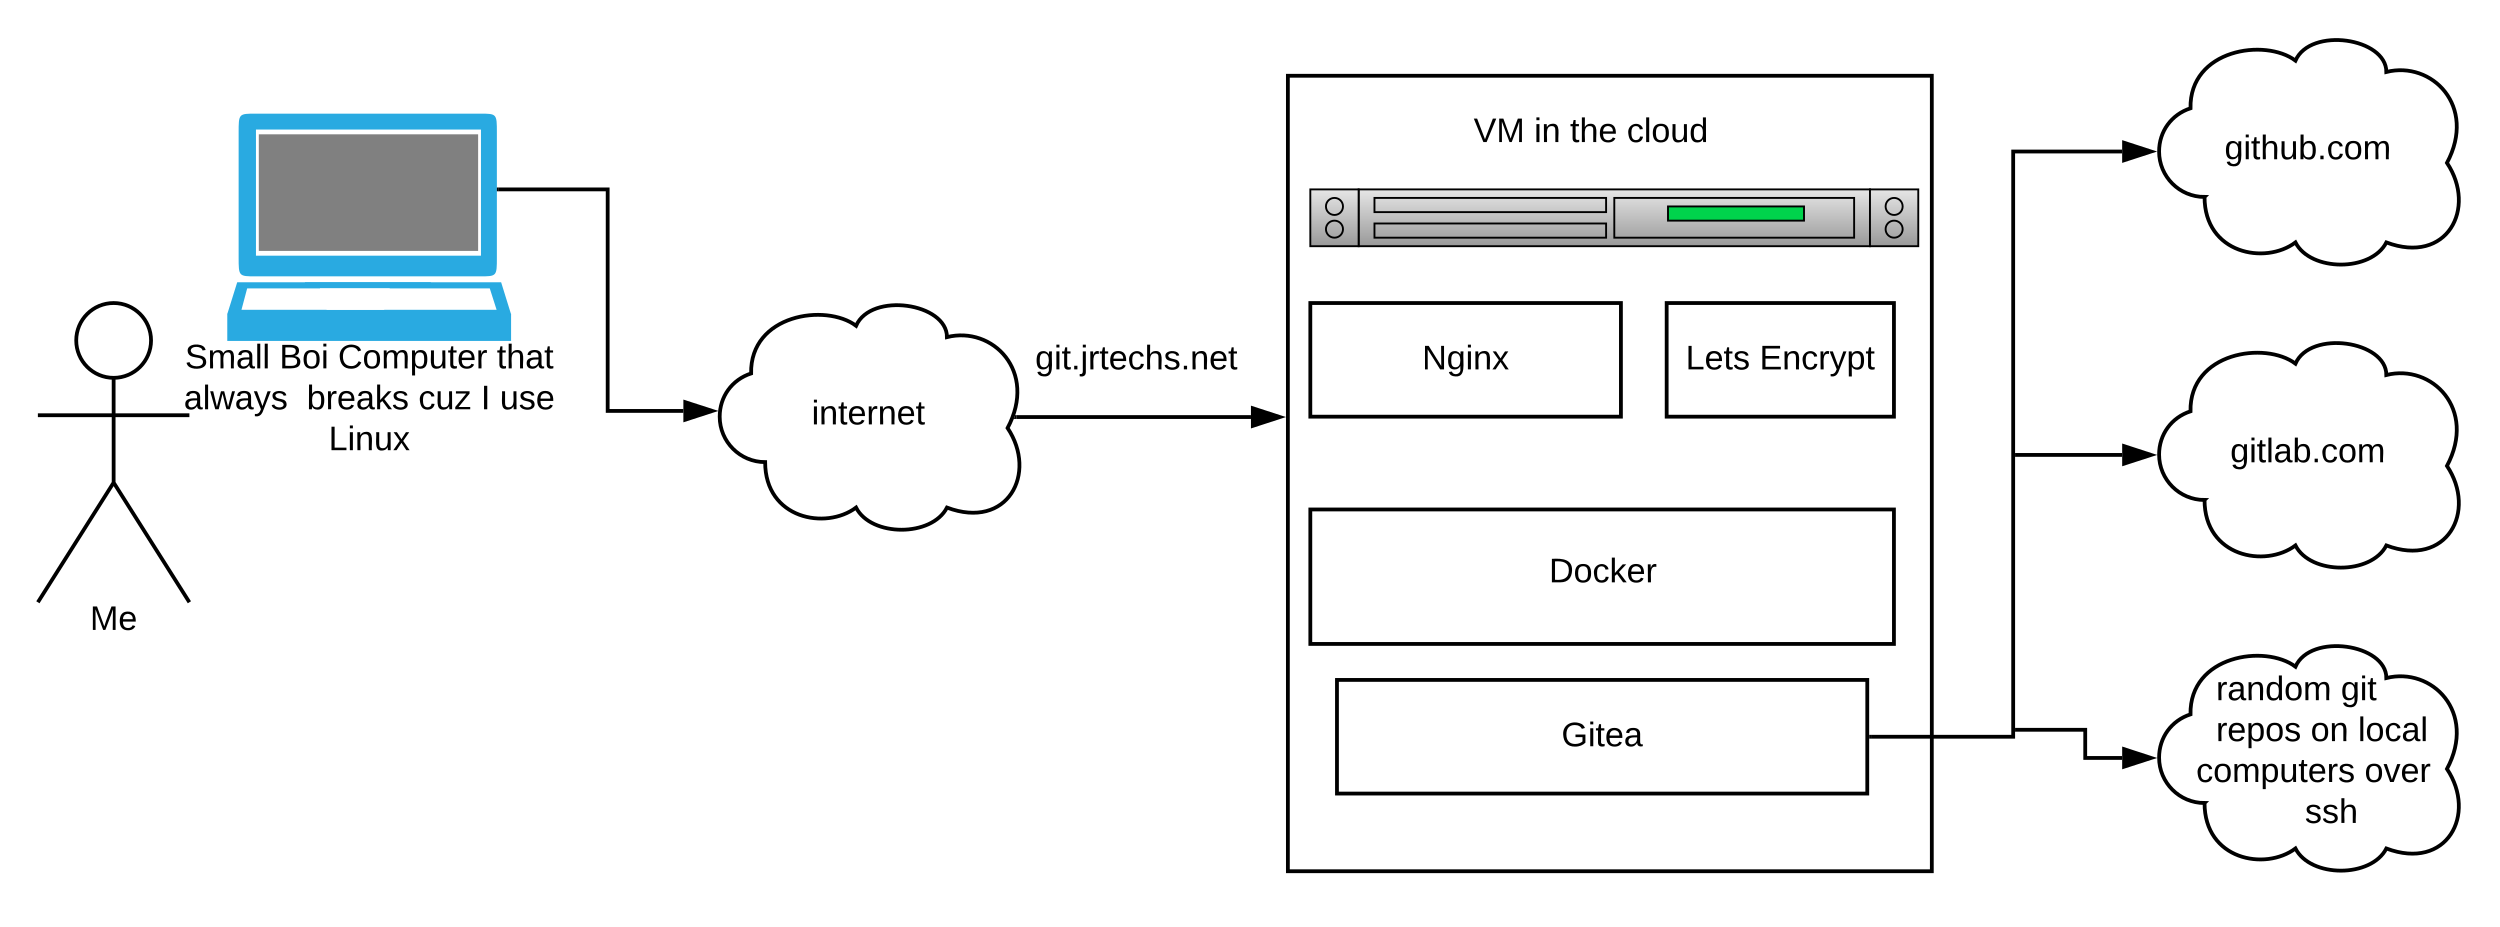 <svg xmlns="http://www.w3.org/2000/svg" xmlns:xlink="http://www.w3.org/1999/xlink" xmlns:lucid="lucid" width="1320" height="489.6"><g transform="translate(-260 -80)" lucid:page-tab-id="0_0"><path d="M0 0h1760v1360H0z" fill="#fff"/><path d="M940 120h340v420H940zM339.75 259.75c0 10.9-8.84 19.75-19.75 19.75-10.9 0-19.75-8.84-19.75-19.75 0-10.9 8.84-19.75 19.75-19.75 10.9 0 19.75 8.84 19.75 19.75z" stroke="#000" stroke-width="2" fill="#fff"/><path d="M320 279.5v55.3l40 63.2m-40-63.2L280 398m0-98.75h80" stroke="#000" stroke-width="2" fill="none"/><path d="M280 240h80v180h-80z" fill="none"/><use xlink:href="#a" transform="matrix(1,0,0,1,200,398) translate(107.525 14.6)"/><path d="M395.15 140H513.2c9.15 0 9.15 0 9.15 10.08v65.76c0 10.08 0 10.08-9.15 10.08H395.15c-9.15 0-9.15 0-9.15-10.08v-65.76c0-10.08 0-10.08 9.15-10.08z" fill="#29aae1"/><path d="M395.15 148.4h118.8V215h-118.8v-66.6z" fill="#fff"/><path d="M396.65 150.92h115.8v61.56h-115.8v-61.56z" fill="gray"/><path d="M380 245.72h149.85V260H380v-14.28z" fill="#29aae1"/><path d="M420.95 229.04H524.6l5.25 16.92H426.2l-5.25-16.92z" fill="#29aae1"/><path d="M487.55 229.04h-102.3l-5.25 16.8h102.3l5.25-16.8z" fill="#29aae1"/><path d="M428.9 232.28h89.7l3.6 11.28h-89.7l-3.6-11.28z" fill="#fff"/><path d="M465.8 232.28h-75.3l-3 11.28h75.3l3-11.28z" fill="#fff"/><use xlink:href="#b" transform="matrix(1,0,0,1,350,260) translate(7.675 14.5)"/><use xlink:href="#c" transform="matrix(1,0,0,1,350,260) translate(57.525 14.5)"/><use xlink:href="#d" transform="matrix(1,0,0,1,350,260) translate(88.475 14.5)"/><use xlink:href="#e" transform="matrix(1,0,0,1,350,260) translate(172.325 14.5)"/><use xlink:href="#f" transform="matrix(1,0,0,1,350,260) translate(7.075 36.1)"/><use xlink:href="#g" transform="matrix(1,0,0,1,350,260) translate(71.975 36.1)"/><use xlink:href="#h" transform="matrix(1,0,0,1,350,260) translate(130.925 36.1)"/><use xlink:href="#i" transform="matrix(1,0,0,1,350,260) translate(163.925 36.1)"/><use xlink:href="#j" transform="matrix(1,0,0,1,350,260) translate(173.925 36.1)"/><use xlink:href="#k" transform="matrix(1,0,0,1,350,260) translate(83.525 57.7)"/><path d="M1096 518h176.85v31.6H1096z" fill="#fff" fill-opacity="0"/><path d="M977.35 180h270v30h-270z" stroke="#000" fill="url(#l)"/><path d="M985.72 198h122.3v7.5h-122.3zM985.72 184.5h122.3v7.5h-122.3zM1112.35 184.5h126.63v21h-126.63z" stroke="#000" fill="none"/><path d="M1140.7 189h71.82v7.5h-71.82z" stroke="#000" fill="#00d34c"/><path d="M951.85 180h25.5v30h-25.5z" stroke="#000" fill="url(#m)"/><path d="M969.1 189c0 2.5-2 4.5-4.5 4.5s-4.5-2-4.5-4.5 2-4.5 4.5-4.5 4.5 2 4.5 4.5zM969.1 201c0 2.5-2 4.5-4.5 4.5s-4.5-2-4.5-4.5 2-4.5 4.5-4.5 4.5 2 4.5 4.5z" stroke="#000" fill="none"/><path d="M1247.35 180h25.5v30h-25.5z" stroke="#000" fill="url(#n)"/><path d="M1264.6 189c0 2.5-2 4.5-4.5 4.5s-4.5-2-4.5-4.5 2-4.5 4.5-4.5 4.5 2 4.5 4.5zM1264.6 201c0 2.5-2 4.5-4.5 4.5s-4.5-2-4.5-4.5 2-4.5 4.5-4.5 4.5 2 4.5 4.5z" stroke="#000" fill="none"/><path d="M664 324c-13.25 0-24-10.75-24-24 0-10.6 6.5-19.55 16.58-22.83C656 246 696 240 712 252c8-18 48-12 48 6 24-6 48 18 32 48 16 24 0 54-32 42-8 15.6-40 15.6-48 0-16 12-48 6-48-24z" stroke="#000" stroke-width="2" fill="#fff"/><use xlink:href="#o" transform="matrix(1,0,0,1,645,245) translate(43.55 59.087)"/><path d="M980 120h240v60H980z" stroke="#000" stroke-opacity="0" stroke-width="2" fill="#fff" fill-opacity="0"/><use xlink:href="#p" transform="matrix(1,0,0,1,985,125) translate(53.075 30.025)"/><use xlink:href="#q" transform="matrix(1,0,0,1,985,125) translate(85.025 30.025)"/><use xlink:href="#r" transform="matrix(1,0,0,1,985,125) translate(103.975 30.025)"/><use xlink:href="#s" transform="matrix(1,0,0,1,985,125) translate(133.975 30.025)"/><path d="M951.85 240h164v60h-164z" stroke="#000" stroke-width="2" fill="#fff"/><use xlink:href="#t" transform="matrix(1,0,0,1,956.85,245) translate(54.05 30.025)"/><path d="M951.85 349H1260v71H951.85z" stroke="#000" stroke-width="2" fill="#fff"/><use xlink:href="#u" transform="matrix(1,0,0,1,956.85,354) translate(121.05 33.462)"/><path d="M965.92 439h280v60h-280z" stroke="#000" stroke-width="2" fill="#fff"/><use xlink:href="#v" transform="matrix(1,0,0,1,970.925,444) translate(113.525 30.025)"/><path d="M1140 240h120v60h-120z" stroke="#000" stroke-width="2" fill="#fff"/><use xlink:href="#w" transform="matrix(1,0,0,1,1145,245) translate(5.025 30.025)"/><use xlink:href="#x" transform="matrix(1,0,0,1,1145,245) translate(44.025 30.025)"/><path d="M523.35 180h57.5v116.97h39.97" stroke="#000" stroke-width="2" fill="none"/><path d="M523.38 181h-1.03v-2h1.03z"/><path d="M636.1 296.97l-14.28 4.64v-9.26z" stroke="#000" stroke-width="2"/><path d="M796.66 300.2H920.5" stroke="#000" stroke-width="2" fill="none"/><path d="M796.7 301.2h-1.38l.05-.12.63-1.88h.7z"/><path d="M935.76 300.2l-14.26 4.64v-9.28z" stroke="#000" stroke-width="2"/><path d="M800 240h120v60H800z" stroke="#000" stroke-opacity="0" stroke-width="2" fill="#fff" fill-opacity="0"/><use xlink:href="#y" transform="matrix(1,0,0,1,805,245) translate(1.575 30.025)"/><path d="M1424 184c-13.25 0-24-10.75-24-24 0-10.6 6.5-19.55 16.58-22.83C1416 106 1456 100 1472 112c8-18 48-12 48 6 24-6 48 18 32 48 16 24 0 54-32 42-8 15.6-40 15.6-48 0-16 12-48 6-48-24z" stroke="#000" stroke-width="2" fill="#fff"/><use xlink:href="#z" transform="matrix(1,0,0,1,1405,105) translate(29.55 59.087)"/><path d="M1424 344c-13.25 0-24-10.75-24-24 0-10.6 6.5-19.55 16.58-22.83C1416 266 1456 260 1472 272c8-18 48-12 48 6 24-6 48 18 32 48 16 24 0 54-32 42-8 15.6-40 15.6-48 0-16 12-48 6-48-24z" stroke="#000" stroke-width="2" fill="#fff"/><g><use xlink:href="#A" transform="matrix(1,0,0,1,1405,265) translate(32.575 59.087)"/></g><path d="M1424 504c-13.25 0-24-10.75-24-24 0-10.6 6.5-19.55 16.58-22.83C1416 426 1456 420 1472 432c8-18 48-12 48 6 24-6 48 18 32 48 16 24 0 54-32 42-8 15.6-40 15.6-48 0-16 12-48 6-48-24z" stroke="#000" stroke-width="2" fill="#fff"/><g><use xlink:href="#B" transform="matrix(1,0,0,1,1405,425) translate(25.08 24.712)"/><use xlink:href="#C" transform="matrix(1,0,0,1,1405,425) translate(90.98 24.712)"/><use xlink:href="#D" transform="matrix(1,0,0,1,1405,425) translate(25.08 46.312)"/><use xlink:href="#E" transform="matrix(1,0,0,1,1405,425) translate(75.03 46.312)"/><use xlink:href="#F" transform="matrix(1,0,0,1,1405,425) translate(100.03 46.312)"/><use xlink:href="#G" transform="matrix(1,0,0,1,1405,425) translate(14.58 67.913)"/><use xlink:href="#H" transform="matrix(1,0,0,1,1405,425) translate(103.48 67.913)"/><use xlink:href="#I" transform="matrix(1,0,0,1,1405,425) translate(72.005 89.513)"/></g><path d="M1247.92 469h75.04V160h57.54" stroke="#000" stroke-width="2" fill="none"/><path d="M1247.95 470h-1.03v-2h1.03z"/><path d="M1395.76 160l-14.26 4.64v-9.28z" stroke="#000" stroke-width="2"/><path d="M1380.5 320.2h-56.54" stroke="#000" stroke-width="2" fill="none"/><path d="M1395.77 320.2l-14.26 4.62v-9.27z" stroke="#000" stroke-width="2"/><path d="M1324 320.2h-1.04M1380.5 480.2H1361v-14.87h-37.04" stroke="#000" stroke-width="2" fill="none"/><path d="M1395.77 480.2l-14.26 4.62v-9.27z" stroke="#000" stroke-width="2"/><path d="M1324 465.33h-1.04" stroke="#000" stroke-width="2" fill="none"/><defs><path d="M240 0l2-218c-23 76-54 145-80 218h-23L58-218 59 0H30v-248h44l77 211c21-75 51-140 76-211h43V0h-30" id="J"/><path d="M100-194c63 0 86 42 84 106H49c0 40 14 67 53 68 26 1 43-12 49-29l28 8c-11 28-37 45-77 45C44 4 14-33 15-96c1-61 26-98 85-98zm52 81c6-60-76-77-97-28-3 7-6 17-6 28h103" id="K"/><g id="a"><use transform="matrix(0.05,0,0,0.05,0,0)" xlink:href="#J"/><use transform="matrix(0.05,0,0,0.05,14.95,0)" xlink:href="#K"/></g><path d="M185-189c-5-48-123-54-124 2 14 75 158 14 163 119 3 78-121 87-175 55-17-10-28-26-33-46l33-7c5 56 141 63 141-1 0-78-155-14-162-118-5-82 145-84 179-34 5 7 8 16 11 25" id="L"/><path d="M210-169c-67 3-38 105-44 169h-31v-121c0-29-5-50-35-48C34-165 62-65 56 0H25l-1-190h30c1 10-1 24 2 32 10-44 99-50 107 0 11-21 27-35 58-36 85-2 47 119 55 194h-31v-121c0-29-5-49-35-48" id="M"/><path d="M141-36C126-15 110 5 73 4 37 3 15-17 15-53c-1-64 63-63 125-63 3-35-9-54-41-54-24 1-41 7-42 31l-33-3c5-37 33-52 76-52 45 0 72 20 72 64v82c-1 20 7 32 28 27v20c-31 9-61-2-59-35zM48-53c0 20 12 33 32 33 41-3 63-29 60-74-43 2-92-5-92 41" id="N"/><path d="M24 0v-261h32V0H24" id="O"/><g id="b"><use transform="matrix(0.05,0,0,0.05,0,0)" xlink:href="#L"/><use transform="matrix(0.05,0,0,0.05,12,0)" xlink:href="#M"/><use transform="matrix(0.05,0,0,0.05,26.95,0)" xlink:href="#N"/><use transform="matrix(0.05,0,0,0.05,36.95,0)" xlink:href="#O"/><use transform="matrix(0.05,0,0,0.05,40.9,0)" xlink:href="#O"/></g><path d="M160-131c35 5 61 23 61 61C221 17 115-2 30 0v-248c76 3 177-17 177 60 0 33-19 50-47 57zm-97-11c50-1 110 9 110-42 0-47-63-36-110-37v79zm0 115c55-2 124 14 124-45 0-56-70-42-124-44v89" id="P"/><path d="M100-194c62-1 85 37 85 99 1 63-27 99-86 99S16-35 15-95c0-66 28-99 85-99zM99-20c44 1 53-31 53-75 0-43-8-75-51-75s-53 32-53 75 10 74 51 75" id="Q"/><path d="M24-231v-30h32v30H24zM24 0v-190h32V0H24" id="R"/><g id="c"><use transform="matrix(0.05,0,0,0.05,0,0)" xlink:href="#P"/><use transform="matrix(0.05,0,0,0.05,12,0)" xlink:href="#Q"/><use transform="matrix(0.05,0,0,0.05,22,0)" xlink:href="#R"/></g><path d="M212-179c-10-28-35-45-73-45-59 0-87 40-87 99 0 60 29 101 89 101 43 0 62-24 78-52l27 14C228-24 195 4 139 4 59 4 22-46 18-125c-6-104 99-153 187-111 19 9 31 26 39 46" id="S"/><path d="M115-194c55 1 70 41 70 98S169 2 115 4C84 4 66-9 55-30l1 105H24l-1-265h31l2 30c10-21 28-34 59-34zm-8 174c40 0 45-34 45-75s-6-73-45-74c-42 0-51 32-51 76 0 43 10 73 51 73" id="T"/><path d="M84 4C-5 8 30-112 23-190h32v120c0 31 7 50 39 49 72-2 45-101 50-169h31l1 190h-30c-1-10 1-25-2-33-11 22-28 36-60 37" id="U"/><path d="M59-47c-2 24 18 29 38 22v24C64 9 27 4 27-40v-127H5v-23h24l9-43h21v43h35v23H59v120" id="V"/><path d="M114-163C36-179 61-72 57 0H25l-1-190h30c1 12-1 29 2 39 6-27 23-49 58-41v29" id="W"/><g id="d"><use transform="matrix(0.05,0,0,0.05,0,0)" xlink:href="#S"/><use transform="matrix(0.05,0,0,0.05,12.95,0)" xlink:href="#Q"/><use transform="matrix(0.05,0,0,0.05,22.95,0)" xlink:href="#M"/><use transform="matrix(0.05,0,0,0.05,37.9,0)" xlink:href="#T"/><use transform="matrix(0.05,0,0,0.05,47.9,0)" xlink:href="#U"/><use transform="matrix(0.05,0,0,0.05,57.9,0)" xlink:href="#V"/><use transform="matrix(0.05,0,0,0.05,62.9,0)" xlink:href="#K"/><use transform="matrix(0.05,0,0,0.05,72.9,0)" xlink:href="#W"/></g><path d="M106-169C34-169 62-67 57 0H25v-261h32l-1 103c12-21 28-36 61-36 89 0 53 116 60 194h-32v-121c2-32-8-49-39-48" id="X"/><g id="e"><use transform="matrix(0.05,0,0,0.05,0,0)" xlink:href="#V"/><use transform="matrix(0.05,0,0,0.05,5,0)" xlink:href="#X"/><use transform="matrix(0.05,0,0,0.05,15,0)" xlink:href="#N"/><use transform="matrix(0.05,0,0,0.05,25,0)" xlink:href="#V"/></g><path d="M206 0h-36l-40-164L89 0H53L-1-190h32L70-26l43-164h34l41 164 42-164h31" id="Y"/><path d="M179-190L93 31C79 59 56 82 12 73V49c39 6 53-20 64-50L1-190h34L92-34l54-156h33" id="Z"/><path d="M135-143c-3-34-86-38-87 0 15 53 115 12 119 90S17 21 10-45l28-5c4 36 97 45 98 0-10-56-113-15-118-90-4-57 82-63 122-42 12 7 21 19 24 35" id="aa"/><g id="f"><use transform="matrix(0.05,0,0,0.05,0,0)" xlink:href="#N"/><use transform="matrix(0.05,0,0,0.05,10,0)" xlink:href="#O"/><use transform="matrix(0.05,0,0,0.05,13.95,0)" xlink:href="#Y"/><use transform="matrix(0.05,0,0,0.05,26.9,0)" xlink:href="#N"/><use transform="matrix(0.05,0,0,0.05,36.9,0)" xlink:href="#Z"/><use transform="matrix(0.05,0,0,0.05,45.9,0)" xlink:href="#aa"/></g><path d="M115-194c53 0 69 39 70 98 0 66-23 100-70 100C84 3 66-7 56-30L54 0H23l1-261h32v101c10-23 28-34 59-34zm-8 174c40 0 45-34 45-75 0-40-5-75-45-74-42 0-51 32-51 76 0 43 10 73 51 73" id="ab"/><path d="M143 0L79-87 56-68V0H24v-261h32v163l83-92h37l-77 82L181 0h-38" id="ac"/><g id="g"><use transform="matrix(0.05,0,0,0.05,0,0)" xlink:href="#ab"/><use transform="matrix(0.05,0,0,0.05,10,0)" xlink:href="#W"/><use transform="matrix(0.05,0,0,0.05,15.95,0)" xlink:href="#K"/><use transform="matrix(0.05,0,0,0.05,25.95,0)" xlink:href="#N"/><use transform="matrix(0.05,0,0,0.05,35.95,0)" xlink:href="#ac"/><use transform="matrix(0.05,0,0,0.05,44.95,0)" xlink:href="#aa"/></g><path d="M96-169c-40 0-48 33-48 73s9 75 48 75c24 0 41-14 43-38l32 2c-6 37-31 61-74 61-59 0-76-41-82-99-10-93 101-131 147-64 4 7 5 14 7 22l-32 3c-4-21-16-35-41-35" id="ad"/><path d="M9 0v-24l116-142H16v-24h144v24L44-24h123V0H9" id="ae"/><g id="h"><use transform="matrix(0.05,0,0,0.05,0,0)" xlink:href="#ad"/><use transform="matrix(0.05,0,0,0.05,9,0)" xlink:href="#U"/><use transform="matrix(0.05,0,0,0.05,19,0)" xlink:href="#ae"/></g><path d="M33 0v-248h34V0H33" id="af"/><use transform="matrix(0.05,0,0,0.05,0,0)" xlink:href="#af" id="i"/><g id="j"><use transform="matrix(0.05,0,0,0.05,0,0)" xlink:href="#U"/><use transform="matrix(0.05,0,0,0.05,10,0)" xlink:href="#aa"/><use transform="matrix(0.05,0,0,0.05,19,0)" xlink:href="#K"/></g><path d="M30 0v-248h33v221h125V0H30" id="ag"/><path d="M117-194c89-4 53 116 60 194h-32v-121c0-31-8-49-39-48C34-167 62-67 57 0H25l-1-190h30c1 10-1 24 2 32 11-22 29-35 61-36" id="ah"/><path d="M141 0L90-78 38 0H4l68-98-65-92h35l48 74 47-74h35l-64 92 68 98h-35" id="ai"/><g id="k"><use transform="matrix(0.05,0,0,0.05,0,0)" xlink:href="#ag"/><use transform="matrix(0.05,0,0,0.05,10,0)" xlink:href="#R"/><use transform="matrix(0.05,0,0,0.05,13.95,0)" xlink:href="#ah"/><use transform="matrix(0.05,0,0,0.05,23.95,0)" xlink:href="#U"/><use transform="matrix(0.05,0,0,0.05,33.95,0)" xlink:href="#ai"/></g><linearGradient gradientUnits="userSpaceOnUse" id="l" x1="1272.85" y1="180" x2="1272.85" y2="210"><stop offset="0%" stop-color="#e6e6e6"/><stop offset="100%" stop-color="#999"/></linearGradient><linearGradient gradientUnits="userSpaceOnUse" id="m" x1="1272.85" y1="180" x2="1272.85" y2="210"><stop offset="0%" stop-color="#e6e6e6"/><stop offset="100%" stop-color="#999"/></linearGradient><linearGradient gradientUnits="userSpaceOnUse" id="n" x1="1272.85" y1="180" x2="1272.85" y2="210"><stop offset="0%" stop-color="#e6e6e6"/><stop offset="100%" stop-color="#999"/></linearGradient><g id="o"><use transform="matrix(0.05,0,0,0.05,0,0)" xlink:href="#R"/><use transform="matrix(0.05,0,0,0.05,3.95,0)" xlink:href="#ah"/><use transform="matrix(0.05,0,0,0.05,13.95,0)" xlink:href="#V"/><use transform="matrix(0.05,0,0,0.05,18.95,0)" xlink:href="#K"/><use transform="matrix(0.05,0,0,0.05,28.95,0)" xlink:href="#W"/><use transform="matrix(0.05,0,0,0.05,34.9,0)" xlink:href="#ah"/><use transform="matrix(0.05,0,0,0.05,44.9,0)" xlink:href="#K"/><use transform="matrix(0.05,0,0,0.05,54.9,0)" xlink:href="#V"/></g><path d="M137 0h-34L2-248h35l83 218 83-218h36" id="aj"/><g id="p"><use transform="matrix(0.05,0,0,0.05,0,0)" xlink:href="#aj"/><use transform="matrix(0.05,0,0,0.05,12,0)" xlink:href="#J"/></g><g id="q"><use transform="matrix(0.05,0,0,0.05,0,0)" xlink:href="#R"/><use transform="matrix(0.05,0,0,0.05,3.95,0)" xlink:href="#ah"/></g><g id="r"><use transform="matrix(0.05,0,0,0.05,0,0)" xlink:href="#V"/><use transform="matrix(0.05,0,0,0.05,5,0)" xlink:href="#X"/><use transform="matrix(0.05,0,0,0.05,15,0)" xlink:href="#K"/></g><path d="M85-194c31 0 48 13 60 33l-1-100h32l1 261h-30c-2-10 0-23-3-31C134-8 116 4 85 4 32 4 16-35 15-94c0-66 23-100 70-100zm9 24c-40 0-46 34-46 75 0 40 6 74 45 74 42 0 51-32 51-76 0-42-9-74-50-73" id="ak"/><g id="s"><use transform="matrix(0.05,0,0,0.05,0,0)" xlink:href="#ad"/><use transform="matrix(0.05,0,0,0.05,9,0)" xlink:href="#O"/><use transform="matrix(0.05,0,0,0.05,12.95,0)" xlink:href="#Q"/><use transform="matrix(0.05,0,0,0.05,22.95,0)" xlink:href="#U"/><use transform="matrix(0.05,0,0,0.05,32.95,0)" xlink:href="#ak"/></g><path d="M190 0L58-211 59 0H30v-248h39L202-35l-2-213h31V0h-41" id="al"/><path d="M177-190C167-65 218 103 67 71c-23-6-38-20-44-43l32-5c15 47 100 32 89-28v-30C133-14 115 1 83 1 29 1 15-40 15-95c0-56 16-97 71-98 29-1 48 16 59 35 1-10 0-23 2-32h30zM94-22c36 0 50-32 50-73 0-42-14-75-50-75-39 0-46 34-46 75s6 73 46 73" id="am"/><g id="t"><use transform="matrix(0.05,0,0,0.05,0,0)" xlink:href="#al"/><use transform="matrix(0.05,0,0,0.05,12.95,0)" xlink:href="#am"/><use transform="matrix(0.05,0,0,0.05,22.95,0)" xlink:href="#R"/><use transform="matrix(0.05,0,0,0.05,26.9,0)" xlink:href="#ah"/><use transform="matrix(0.05,0,0,0.05,36.9,0)" xlink:href="#ai"/></g><path d="M30-248c118-7 216 8 213 122C240-48 200 0 122 0H30v-248zM63-27c89 8 146-16 146-99s-60-101-146-95v194" id="an"/><g id="u"><use transform="matrix(0.05,0,0,0.05,0,0)" xlink:href="#an"/><use transform="matrix(0.05,0,0,0.05,12.95,0)" xlink:href="#Q"/><use transform="matrix(0.05,0,0,0.05,22.95,0)" xlink:href="#ad"/><use transform="matrix(0.05,0,0,0.05,31.95,0)" xlink:href="#ac"/><use transform="matrix(0.05,0,0,0.05,40.95,0)" xlink:href="#K"/><use transform="matrix(0.05,0,0,0.05,50.95,0)" xlink:href="#W"/></g><path d="M143 4C61 4 22-44 18-125c-5-107 100-154 193-111 17 8 29 25 37 43l-32 9c-13-25-37-40-76-40-61 0-88 39-88 99 0 61 29 100 91 101 35 0 62-11 79-27v-45h-74v-28h105v86C228-13 192 4 143 4" id="ao"/><g id="v"><use transform="matrix(0.05,0,0,0.05,0,0)" xlink:href="#ao"/><use transform="matrix(0.05,0,0,0.05,14,0)" xlink:href="#R"/><use transform="matrix(0.05,0,0,0.05,17.95,0)" xlink:href="#V"/><use transform="matrix(0.05,0,0,0.05,22.95,0)" xlink:href="#K"/><use transform="matrix(0.05,0,0,0.05,32.95,0)" xlink:href="#N"/></g><g id="w"><use transform="matrix(0.05,0,0,0.05,0,0)" xlink:href="#ag"/><use transform="matrix(0.05,0,0,0.05,10,0)" xlink:href="#K"/><use transform="matrix(0.05,0,0,0.05,20,0)" xlink:href="#V"/><use transform="matrix(0.05,0,0,0.05,25,0)" xlink:href="#aa"/></g><path d="M30 0v-248h187v28H63v79h144v27H63v87h162V0H30" id="ap"/><g id="x"><use transform="matrix(0.05,0,0,0.05,0,0)" xlink:href="#ap"/><use transform="matrix(0.05,0,0,0.05,12,0)" xlink:href="#ah"/><use transform="matrix(0.05,0,0,0.05,22,0)" xlink:href="#ad"/><use transform="matrix(0.05,0,0,0.05,31,0)" xlink:href="#W"/><use transform="matrix(0.05,0,0,0.05,36.95,0)" xlink:href="#Z"/><use transform="matrix(0.05,0,0,0.05,45.95,0)" xlink:href="#T"/><use transform="matrix(0.05,0,0,0.05,55.95,0)" xlink:href="#V"/></g><path d="M33 0v-38h34V0H33" id="aq"/><path d="M24-231v-30h32v30H24zM-9 49c24 4 33-6 33-30v-209h32V24c2 40-23 58-65 49V49" id="ar"/><g id="y"><use transform="matrix(0.05,0,0,0.05,0,0)" xlink:href="#am"/><use transform="matrix(0.05,0,0,0.05,10,0)" xlink:href="#R"/><use transform="matrix(0.05,0,0,0.05,13.95,0)" xlink:href="#V"/><use transform="matrix(0.05,0,0,0.05,18.95,0)" xlink:href="#aq"/><use transform="matrix(0.05,0,0,0.05,23.95,0)" xlink:href="#ar"/><use transform="matrix(0.05,0,0,0.05,27.9,0)" xlink:href="#W"/><use transform="matrix(0.05,0,0,0.05,33.85,0)" xlink:href="#V"/><use transform="matrix(0.05,0,0,0.05,38.85,0)" xlink:href="#K"/><use transform="matrix(0.05,0,0,0.05,48.85,0)" xlink:href="#ad"/><use transform="matrix(0.05,0,0,0.05,57.85,0)" xlink:href="#X"/><use transform="matrix(0.05,0,0,0.05,67.85,0)" xlink:href="#aa"/><use transform="matrix(0.05,0,0,0.05,76.85,0)" xlink:href="#aq"/><use transform="matrix(0.05,0,0,0.05,81.85,0)" xlink:href="#ah"/><use transform="matrix(0.05,0,0,0.05,91.85,0)" xlink:href="#K"/><use transform="matrix(0.05,0,0,0.05,101.85,0)" xlink:href="#V"/></g><g id="z"><use transform="matrix(0.05,0,0,0.05,0,0)" xlink:href="#am"/><use transform="matrix(0.05,0,0,0.05,10,0)" xlink:href="#R"/><use transform="matrix(0.05,0,0,0.05,13.95,0)" xlink:href="#V"/><use transform="matrix(0.05,0,0,0.05,18.95,0)" xlink:href="#X"/><use transform="matrix(0.05,0,0,0.05,28.95,0)" xlink:href="#U"/><use transform="matrix(0.05,0,0,0.05,38.95,0)" xlink:href="#ab"/><use transform="matrix(0.05,0,0,0.05,48.95,0)" xlink:href="#aq"/><use transform="matrix(0.05,0,0,0.05,53.95,0)" xlink:href="#ad"/><use transform="matrix(0.05,0,0,0.05,62.95,0)" xlink:href="#Q"/><use transform="matrix(0.05,0,0,0.05,72.95,0)" xlink:href="#M"/></g><g id="A"><use transform="matrix(0.05,0,0,0.05,0,0)" xlink:href="#am"/><use transform="matrix(0.05,0,0,0.05,10,0)" xlink:href="#R"/><use transform="matrix(0.05,0,0,0.05,13.95,0)" xlink:href="#V"/><use transform="matrix(0.05,0,0,0.05,18.95,0)" xlink:href="#O"/><use transform="matrix(0.05,0,0,0.05,22.9,0)" xlink:href="#N"/><use transform="matrix(0.05,0,0,0.05,32.9,0)" xlink:href="#ab"/><use transform="matrix(0.05,0,0,0.05,42.9,0)" xlink:href="#aq"/><use transform="matrix(0.05,0,0,0.05,47.9,0)" xlink:href="#ad"/><use transform="matrix(0.05,0,0,0.05,56.9,0)" xlink:href="#Q"/><use transform="matrix(0.05,0,0,0.05,66.9,0)" xlink:href="#M"/></g><g id="B"><use transform="matrix(0.05,0,0,0.05,0,0)" xlink:href="#W"/><use transform="matrix(0.05,0,0,0.05,5.95,0)" xlink:href="#N"/><use transform="matrix(0.05,0,0,0.05,15.95,0)" xlink:href="#ah"/><use transform="matrix(0.05,0,0,0.05,25.95,0)" xlink:href="#ak"/><use transform="matrix(0.05,0,0,0.05,35.95,0)" xlink:href="#Q"/><use transform="matrix(0.05,0,0,0.05,45.95,0)" xlink:href="#M"/></g><g id="C"><use transform="matrix(0.05,0,0,0.05,0,0)" xlink:href="#am"/><use transform="matrix(0.05,0,0,0.05,10,0)" xlink:href="#R"/><use transform="matrix(0.05,0,0,0.05,13.95,0)" xlink:href="#V"/></g><g id="D"><use transform="matrix(0.05,0,0,0.05,0,0)" xlink:href="#W"/><use transform="matrix(0.05,0,0,0.05,5.95,0)" xlink:href="#K"/><use transform="matrix(0.05,0,0,0.05,15.95,0)" xlink:href="#T"/><use transform="matrix(0.05,0,0,0.05,25.95,0)" xlink:href="#Q"/><use transform="matrix(0.05,0,0,0.05,35.95,0)" xlink:href="#aa"/></g><g id="E"><use transform="matrix(0.05,0,0,0.05,0,0)" xlink:href="#Q"/><use transform="matrix(0.05,0,0,0.05,10,0)" xlink:href="#ah"/></g><g id="F"><use transform="matrix(0.05,0,0,0.05,0,0)" xlink:href="#O"/><use transform="matrix(0.05,0,0,0.05,3.95,0)" xlink:href="#Q"/><use transform="matrix(0.05,0,0,0.05,13.95,0)" xlink:href="#ad"/><use transform="matrix(0.05,0,0,0.05,22.95,0)" xlink:href="#N"/><use transform="matrix(0.05,0,0,0.05,32.95,0)" xlink:href="#O"/></g><g id="G"><use transform="matrix(0.05,0,0,0.05,0,0)" xlink:href="#ad"/><use transform="matrix(0.05,0,0,0.05,9,0)" xlink:href="#Q"/><use transform="matrix(0.05,0,0,0.05,19,0)" xlink:href="#M"/><use transform="matrix(0.05,0,0,0.05,33.95,0)" xlink:href="#T"/><use transform="matrix(0.05,0,0,0.05,43.95,0)" xlink:href="#U"/><use transform="matrix(0.05,0,0,0.05,53.95,0)" xlink:href="#V"/><use transform="matrix(0.05,0,0,0.05,58.95,0)" xlink:href="#K"/><use transform="matrix(0.05,0,0,0.05,68.95,0)" xlink:href="#W"/><use transform="matrix(0.05,0,0,0.05,74.9,0)" xlink:href="#aa"/></g><path d="M108 0H70L1-190h34L89-25l56-165h34" id="as"/><g id="H"><use transform="matrix(0.05,0,0,0.05,0,0)" xlink:href="#Q"/><use transform="matrix(0.05,0,0,0.05,10,0)" xlink:href="#as"/><use transform="matrix(0.05,0,0,0.05,19,0)" xlink:href="#K"/><use transform="matrix(0.05,0,0,0.05,29,0)" xlink:href="#W"/></g><g id="I"><use transform="matrix(0.05,0,0,0.05,0,0)" xlink:href="#aa"/><use transform="matrix(0.05,0,0,0.05,9,0)" xlink:href="#aa"/><use transform="matrix(0.05,0,0,0.05,18,0)" xlink:href="#X"/></g></defs></g></svg>